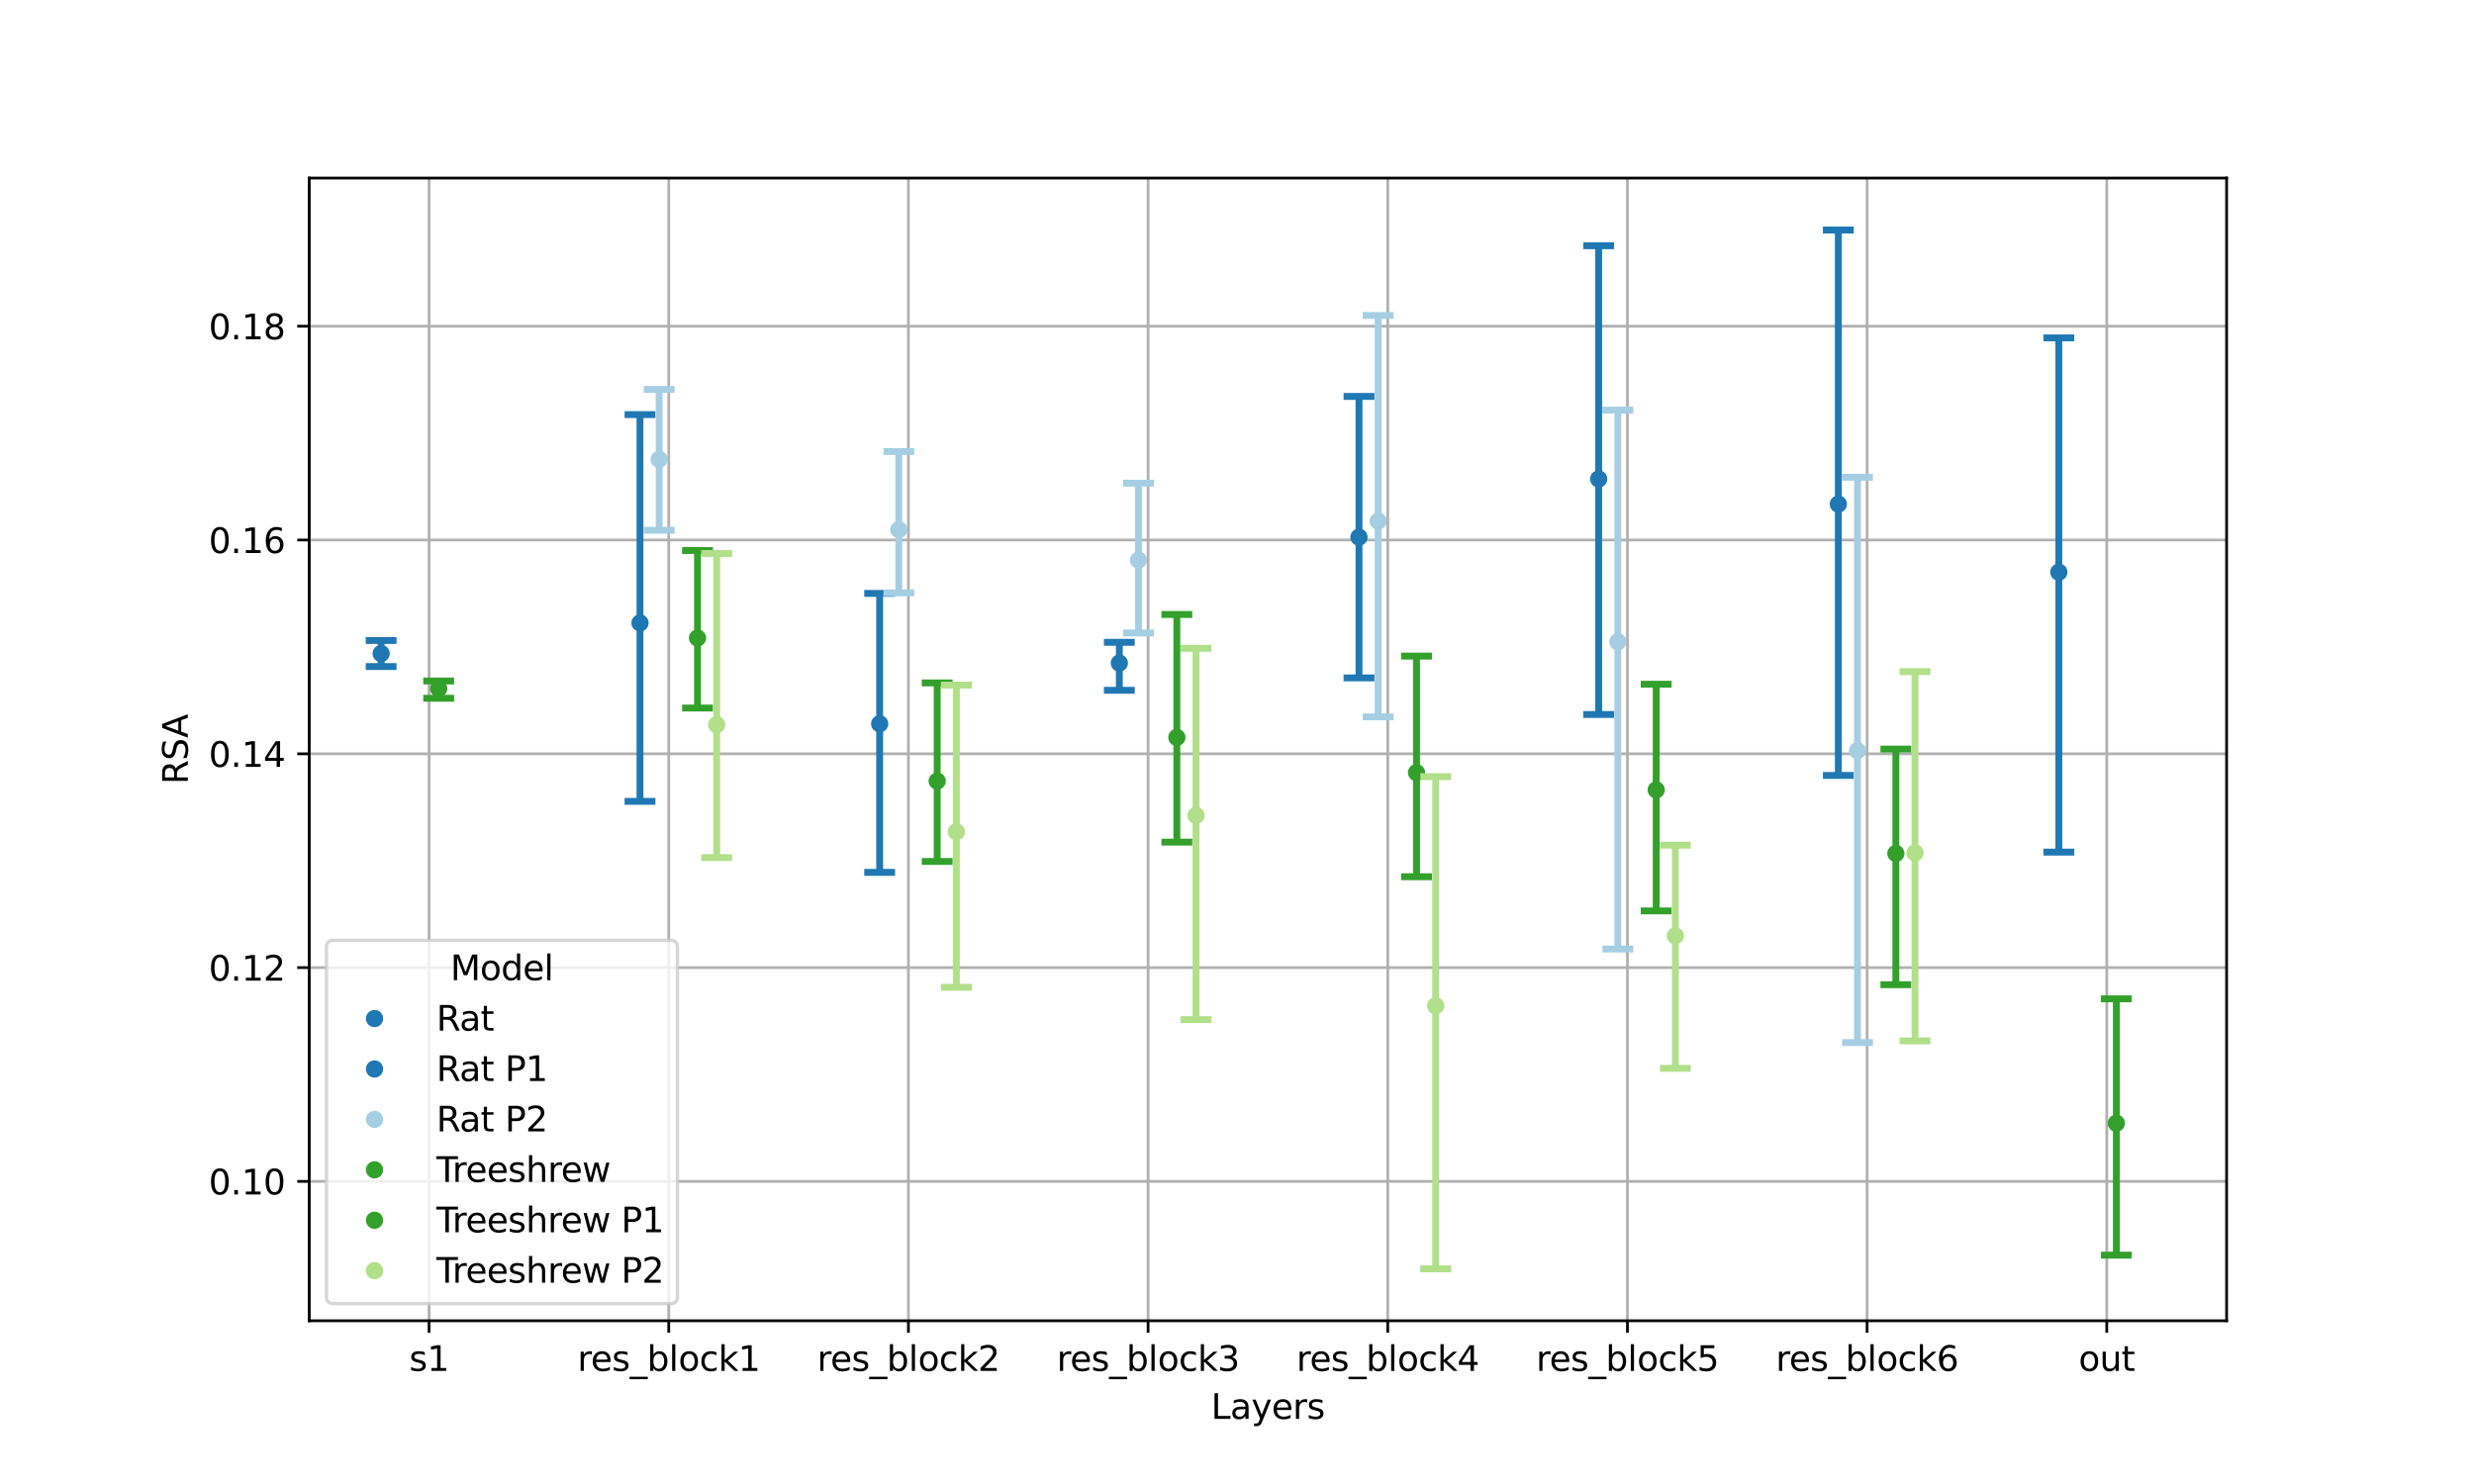 <?xml version="1.0" encoding="utf-8" standalone="no"?>
<!DOCTYPE svg PUBLIC "-//W3C//DTD SVG 1.1//EN"
  "http://www.w3.org/Graphics/SVG/1.1/DTD/svg11.dtd">
<svg xmlns:xlink="http://www.w3.org/1999/xlink" width="720pt" height="432pt" viewBox="0 0 720 432" xmlns="http://www.w3.org/2000/svg" version="1.1">
 <defs>
  <style type="text/css">*{stroke-linejoin: round; stroke-linecap: butt}</style>
 </defs>
 <g id="figure_1">
  <g id="patch_1">
   <path d="M 0 432 
L 720 432 
L 720 0 
L 0 0 
z
" style="fill: #ffffff"/>
  </g>
  <g id="axes_1">
   <g id="patch_2">
    <path d="M 90 384.48 
L 648 384.48 
L 648 51.84 
L 90 51.84 
z
" style="fill: #ffffff"/>
   </g>
   <g id="matplotlib.axis_1">
    <g id="xtick_1">
     <g id="line2d_1">
      <path d="M 124.875 384.48 
L 124.875 51.84 
" clip-path="url(#p831cd841c4)" style="fill: none; stroke: #b0b0b0; stroke-width: 0.8; stroke-linecap: square"/>
     </g>
     <g id="line2d_2">
      <defs>
       <path id="mf7afa02cc2" d="M 0 0 
L 0 3.5 
" style="stroke: #000000; stroke-width: 0.8"/>
      </defs>
      <g>
       <use xlink:href="#mf7afa02cc2" x="124.875" y="384.48" style="stroke: #000000; stroke-width: 0.8"/>
      </g>
     </g>
     <g id="text_1">
      <!-- s1 -->
      <g transform="translate(119.089 399.078) scale(0.1 -0.1)">
       <defs>
        <path id="DejaVuSans-73" d="M 2834 3397 
L 2834 2853 
Q 2591 2978 2328 3040 
Q 2066 3103 1784 3103 
Q 1356 3103 1142 2972 
Q 928 2841 928 2578 
Q 928 2378 1081 2264 
Q 1234 2150 1697 2047 
L 1894 2003 
Q 2506 1872 2764 1633 
Q 3022 1394 3022 966 
Q 3022 478 2636 193 
Q 2250 -91 1575 -91 
Q 1294 -91 989 -36 
Q 684 19 347 128 
L 347 722 
Q 666 556 975 473 
Q 1284 391 1588 391 
Q 1994 391 2212 530 
Q 2431 669 2431 922 
Q 2431 1156 2273 1281 
Q 2116 1406 1581 1522 
L 1381 1569 
Q 847 1681 609 1914 
Q 372 2147 372 2553 
Q 372 3047 722 3315 
Q 1072 3584 1716 3584 
Q 2034 3584 2315 3537 
Q 2597 3491 2834 3397 
z
" transform="scale(0.016)"/>
        <path id="DejaVuSans-31" d="M 794 531 
L 1825 531 
L 1825 4091 
L 703 3866 
L 703 4441 
L 1819 4666 
L 2450 4666 
L 2450 531 
L 3481 531 
L 3481 0 
L 794 0 
L 794 531 
z
" transform="scale(0.016)"/>
       </defs>
       <use xlink:href="#DejaVuSans-73"/>
       <use xlink:href="#DejaVuSans-31" x="52.1"/>
      </g>
     </g>
    </g>
    <g id="xtick_2">
     <g id="line2d_3">
      <path d="M 194.625 384.48 
L 194.625 51.84 
" clip-path="url(#p831cd841c4)" style="fill: none; stroke: #b0b0b0; stroke-width: 0.8; stroke-linecap: square"/>
     </g>
     <g id="line2d_4">
      <g>
       <use xlink:href="#mf7afa02cc2" x="194.625" y="384.48" style="stroke: #000000; stroke-width: 0.8"/>
      </g>
     </g>
     <g id="text_2">
      <!-- res_block1 -->
      <g transform="translate(168.052 399.078) scale(0.1 -0.1)">
       <defs>
        <path id="DejaVuSans-72" d="M 2631 2963 
Q 2534 3019 2420 3045 
Q 2306 3072 2169 3072 
Q 1681 3072 1420 2755 
Q 1159 2438 1159 1844 
L 1159 0 
L 581 0 
L 581 3500 
L 1159 3500 
L 1159 2956 
Q 1341 3275 1631 3429 
Q 1922 3584 2338 3584 
Q 2397 3584 2469 3576 
Q 2541 3569 2628 3553 
L 2631 2963 
z
" transform="scale(0.016)"/>
        <path id="DejaVuSans-65" d="M 3597 1894 
L 3597 1613 
L 953 1613 
Q 991 1019 1311 708 
Q 1631 397 2203 397 
Q 2534 397 2845 478 
Q 3156 559 3463 722 
L 3463 178 
Q 3153 47 2828 -22 
Q 2503 -91 2169 -91 
Q 1331 -91 842 396 
Q 353 884 353 1716 
Q 353 2575 817 3079 
Q 1281 3584 2069 3584 
Q 2775 3584 3186 3129 
Q 3597 2675 3597 1894 
z
M 3022 2063 
Q 3016 2534 2758 2815 
Q 2500 3097 2075 3097 
Q 1594 3097 1305 2825 
Q 1016 2553 972 2059 
L 3022 2063 
z
" transform="scale(0.016)"/>
        <path id="DejaVuSans-5f" d="M 3263 -1063 
L 3263 -1509 
L -63 -1509 
L -63 -1063 
L 3263 -1063 
z
" transform="scale(0.016)"/>
        <path id="DejaVuSans-62" d="M 3116 1747 
Q 3116 2381 2855 2742 
Q 2594 3103 2138 3103 
Q 1681 3103 1420 2742 
Q 1159 2381 1159 1747 
Q 1159 1113 1420 752 
Q 1681 391 2138 391 
Q 2594 391 2855 752 
Q 3116 1113 3116 1747 
z
M 1159 2969 
Q 1341 3281 1617 3432 
Q 1894 3584 2278 3584 
Q 2916 3584 3314 3078 
Q 3713 2572 3713 1747 
Q 3713 922 3314 415 
Q 2916 -91 2278 -91 
Q 1894 -91 1617 61 
Q 1341 213 1159 525 
L 1159 0 
L 581 0 
L 581 4863 
L 1159 4863 
L 1159 2969 
z
" transform="scale(0.016)"/>
        <path id="DejaVuSans-6c" d="M 603 4863 
L 1178 4863 
L 1178 0 
L 603 0 
L 603 4863 
z
" transform="scale(0.016)"/>
        <path id="DejaVuSans-6f" d="M 1959 3097 
Q 1497 3097 1228 2736 
Q 959 2375 959 1747 
Q 959 1119 1226 758 
Q 1494 397 1959 397 
Q 2419 397 2687 759 
Q 2956 1122 2956 1747 
Q 2956 2369 2687 2733 
Q 2419 3097 1959 3097 
z
M 1959 3584 
Q 2709 3584 3137 3096 
Q 3566 2609 3566 1747 
Q 3566 888 3137 398 
Q 2709 -91 1959 -91 
Q 1206 -91 779 398 
Q 353 888 353 1747 
Q 353 2609 779 3096 
Q 1206 3584 1959 3584 
z
" transform="scale(0.016)"/>
        <path id="DejaVuSans-63" d="M 3122 3366 
L 3122 2828 
Q 2878 2963 2633 3030 
Q 2388 3097 2138 3097 
Q 1578 3097 1268 2742 
Q 959 2388 959 1747 
Q 959 1106 1268 751 
Q 1578 397 2138 397 
Q 2388 397 2633 464 
Q 2878 531 3122 666 
L 3122 134 
Q 2881 22 2623 -34 
Q 2366 -91 2075 -91 
Q 1284 -91 818 406 
Q 353 903 353 1747 
Q 353 2603 823 3093 
Q 1294 3584 2113 3584 
Q 2378 3584 2631 3529 
Q 2884 3475 3122 3366 
z
" transform="scale(0.016)"/>
        <path id="DejaVuSans-6b" d="M 581 4863 
L 1159 4863 
L 1159 1991 
L 2875 3500 
L 3609 3500 
L 1753 1863 
L 3688 0 
L 2938 0 
L 1159 1709 
L 1159 0 
L 581 0 
L 581 4863 
z
" transform="scale(0.016)"/>
       </defs>
       <use xlink:href="#DejaVuSans-72"/>
       <use xlink:href="#DejaVuSans-65" x="38.863"/>
       <use xlink:href="#DejaVuSans-73" x="100.387"/>
       <use xlink:href="#DejaVuSans-5f" x="152.486"/>
       <use xlink:href="#DejaVuSans-62" x="202.486"/>
       <use xlink:href="#DejaVuSans-6c" x="265.963"/>
       <use xlink:href="#DejaVuSans-6f" x="293.746"/>
       <use xlink:href="#DejaVuSans-63" x="354.928"/>
       <use xlink:href="#DejaVuSans-6b" x="409.908"/>
       <use xlink:href="#DejaVuSans-31" x="467.818"/>
      </g>
     </g>
    </g>
    <g id="xtick_3">
     <g id="line2d_5">
      <path d="M 264.375 384.48 
L 264.375 51.84 
" clip-path="url(#p831cd841c4)" style="fill: none; stroke: #b0b0b0; stroke-width: 0.8; stroke-linecap: square"/>
     </g>
     <g id="line2d_6">
      <g>
       <use xlink:href="#mf7afa02cc2" x="264.375" y="384.48" style="stroke: #000000; stroke-width: 0.8"/>
      </g>
     </g>
     <g id="text_3">
      <!-- res_block2 -->
      <g transform="translate(237.802 399.078) scale(0.1 -0.1)">
       <defs>
        <path id="DejaVuSans-32" d="M 1228 531 
L 3431 531 
L 3431 0 
L 469 0 
L 469 531 
Q 828 903 1448 1529 
Q 2069 2156 2228 2338 
Q 2531 2678 2651 2914 
Q 2772 3150 2772 3378 
Q 2772 3750 2511 3984 
Q 2250 4219 1831 4219 
Q 1534 4219 1204 4116 
Q 875 4013 500 3803 
L 500 4441 
Q 881 4594 1212 4672 
Q 1544 4750 1819 4750 
Q 2544 4750 2975 4387 
Q 3406 4025 3406 3419 
Q 3406 3131 3298 2873 
Q 3191 2616 2906 2266 
Q 2828 2175 2409 1742 
Q 1991 1309 1228 531 
z
" transform="scale(0.016)"/>
       </defs>
       <use xlink:href="#DejaVuSans-72"/>
       <use xlink:href="#DejaVuSans-65" x="38.863"/>
       <use xlink:href="#DejaVuSans-73" x="100.387"/>
       <use xlink:href="#DejaVuSans-5f" x="152.486"/>
       <use xlink:href="#DejaVuSans-62" x="202.486"/>
       <use xlink:href="#DejaVuSans-6c" x="265.963"/>
       <use xlink:href="#DejaVuSans-6f" x="293.746"/>
       <use xlink:href="#DejaVuSans-63" x="354.928"/>
       <use xlink:href="#DejaVuSans-6b" x="409.908"/>
       <use xlink:href="#DejaVuSans-32" x="467.818"/>
      </g>
     </g>
    </g>
    <g id="xtick_4">
     <g id="line2d_7">
      <path d="M 334.125 384.48 
L 334.125 51.84 
" clip-path="url(#p831cd841c4)" style="fill: none; stroke: #b0b0b0; stroke-width: 0.8; stroke-linecap: square"/>
     </g>
     <g id="line2d_8">
      <g>
       <use xlink:href="#mf7afa02cc2" x="334.125" y="384.48" style="stroke: #000000; stroke-width: 0.8"/>
      </g>
     </g>
     <g id="text_4">
      <!-- res_block3 -->
      <g transform="translate(307.552 399.078) scale(0.1 -0.1)">
       <defs>
        <path id="DejaVuSans-33" d="M 2597 2516 
Q 3050 2419 3304 2112 
Q 3559 1806 3559 1356 
Q 3559 666 3084 287 
Q 2609 -91 1734 -91 
Q 1441 -91 1130 -33 
Q 819 25 488 141 
L 488 750 
Q 750 597 1062 519 
Q 1375 441 1716 441 
Q 2309 441 2620 675 
Q 2931 909 2931 1356 
Q 2931 1769 2642 2001 
Q 2353 2234 1838 2234 
L 1294 2234 
L 1294 2753 
L 1863 2753 
Q 2328 2753 2575 2939 
Q 2822 3125 2822 3475 
Q 2822 3834 2567 4026 
Q 2313 4219 1838 4219 
Q 1578 4219 1281 4162 
Q 984 4106 628 3988 
L 628 4550 
Q 988 4650 1302 4700 
Q 1616 4750 1894 4750 
Q 2613 4750 3031 4423 
Q 3450 4097 3450 3541 
Q 3450 3153 3228 2886 
Q 3006 2619 2597 2516 
z
" transform="scale(0.016)"/>
       </defs>
       <use xlink:href="#DejaVuSans-72"/>
       <use xlink:href="#DejaVuSans-65" x="38.863"/>
       <use xlink:href="#DejaVuSans-73" x="100.387"/>
       <use xlink:href="#DejaVuSans-5f" x="152.486"/>
       <use xlink:href="#DejaVuSans-62" x="202.486"/>
       <use xlink:href="#DejaVuSans-6c" x="265.963"/>
       <use xlink:href="#DejaVuSans-6f" x="293.746"/>
       <use xlink:href="#DejaVuSans-63" x="354.928"/>
       <use xlink:href="#DejaVuSans-6b" x="409.908"/>
       <use xlink:href="#DejaVuSans-33" x="467.818"/>
      </g>
     </g>
    </g>
    <g id="xtick_5">
     <g id="line2d_9">
      <path d="M 403.875 384.48 
L 403.875 51.84 
" clip-path="url(#p831cd841c4)" style="fill: none; stroke: #b0b0b0; stroke-width: 0.8; stroke-linecap: square"/>
     </g>
     <g id="line2d_10">
      <g>
       <use xlink:href="#mf7afa02cc2" x="403.875" y="384.48" style="stroke: #000000; stroke-width: 0.8"/>
      </g>
     </g>
     <g id="text_5">
      <!-- res_block4 -->
      <g transform="translate(377.302 399.078) scale(0.1 -0.1)">
       <defs>
        <path id="DejaVuSans-34" d="M 2419 4116 
L 825 1625 
L 2419 1625 
L 2419 4116 
z
M 2253 4666 
L 3047 4666 
L 3047 1625 
L 3713 1625 
L 3713 1100 
L 3047 1100 
L 3047 0 
L 2419 0 
L 2419 1100 
L 313 1100 
L 313 1709 
L 2253 4666 
z
" transform="scale(0.016)"/>
       </defs>
       <use xlink:href="#DejaVuSans-72"/>
       <use xlink:href="#DejaVuSans-65" x="38.863"/>
       <use xlink:href="#DejaVuSans-73" x="100.387"/>
       <use xlink:href="#DejaVuSans-5f" x="152.486"/>
       <use xlink:href="#DejaVuSans-62" x="202.486"/>
       <use xlink:href="#DejaVuSans-6c" x="265.963"/>
       <use xlink:href="#DejaVuSans-6f" x="293.746"/>
       <use xlink:href="#DejaVuSans-63" x="354.928"/>
       <use xlink:href="#DejaVuSans-6b" x="409.908"/>
       <use xlink:href="#DejaVuSans-34" x="467.818"/>
      </g>
     </g>
    </g>
    <g id="xtick_6">
     <g id="line2d_11">
      <path d="M 473.625 384.48 
L 473.625 51.84 
" clip-path="url(#p831cd841c4)" style="fill: none; stroke: #b0b0b0; stroke-width: 0.8; stroke-linecap: square"/>
     </g>
     <g id="line2d_12">
      <g>
       <use xlink:href="#mf7afa02cc2" x="473.625" y="384.48" style="stroke: #000000; stroke-width: 0.8"/>
      </g>
     </g>
     <g id="text_6">
      <!-- res_block5 -->
      <g transform="translate(447.052 399.078) scale(0.1 -0.1)">
       <defs>
        <path id="DejaVuSans-35" d="M 691 4666 
L 3169 4666 
L 3169 4134 
L 1269 4134 
L 1269 2991 
Q 1406 3038 1543 3061 
Q 1681 3084 1819 3084 
Q 2600 3084 3056 2656 
Q 3513 2228 3513 1497 
Q 3513 744 3044 326 
Q 2575 -91 1722 -91 
Q 1428 -91 1123 -41 
Q 819 9 494 109 
L 494 744 
Q 775 591 1075 516 
Q 1375 441 1709 441 
Q 2250 441 2565 725 
Q 2881 1009 2881 1497 
Q 2881 1984 2565 2268 
Q 2250 2553 1709 2553 
Q 1456 2553 1204 2497 
Q 953 2441 691 2322 
L 691 4666 
z
" transform="scale(0.016)"/>
       </defs>
       <use xlink:href="#DejaVuSans-72"/>
       <use xlink:href="#DejaVuSans-65" x="38.863"/>
       <use xlink:href="#DejaVuSans-73" x="100.387"/>
       <use xlink:href="#DejaVuSans-5f" x="152.486"/>
       <use xlink:href="#DejaVuSans-62" x="202.486"/>
       <use xlink:href="#DejaVuSans-6c" x="265.963"/>
       <use xlink:href="#DejaVuSans-6f" x="293.746"/>
       <use xlink:href="#DejaVuSans-63" x="354.928"/>
       <use xlink:href="#DejaVuSans-6b" x="409.908"/>
       <use xlink:href="#DejaVuSans-35" x="467.818"/>
      </g>
     </g>
    </g>
    <g id="xtick_7">
     <g id="line2d_13">
      <path d="M 543.375 384.48 
L 543.375 51.84 
" clip-path="url(#p831cd841c4)" style="fill: none; stroke: #b0b0b0; stroke-width: 0.8; stroke-linecap: square"/>
     </g>
     <g id="line2d_14">
      <g>
       <use xlink:href="#mf7afa02cc2" x="543.375" y="384.48" style="stroke: #000000; stroke-width: 0.8"/>
      </g>
     </g>
     <g id="text_7">
      <!-- res_block6 -->
      <g transform="translate(516.802 399.078) scale(0.1 -0.1)">
       <defs>
        <path id="DejaVuSans-36" d="M 2113 2584 
Q 1688 2584 1439 2293 
Q 1191 2003 1191 1497 
Q 1191 994 1439 701 
Q 1688 409 2113 409 
Q 2538 409 2786 701 
Q 3034 994 3034 1497 
Q 3034 2003 2786 2293 
Q 2538 2584 2113 2584 
z
M 3366 4563 
L 3366 3988 
Q 3128 4100 2886 4159 
Q 2644 4219 2406 4219 
Q 1781 4219 1451 3797 
Q 1122 3375 1075 2522 
Q 1259 2794 1537 2939 
Q 1816 3084 2150 3084 
Q 2853 3084 3261 2657 
Q 3669 2231 3669 1497 
Q 3669 778 3244 343 
Q 2819 -91 2113 -91 
Q 1303 -91 875 529 
Q 447 1150 447 2328 
Q 447 3434 972 4092 
Q 1497 4750 2381 4750 
Q 2619 4750 2861 4703 
Q 3103 4656 3366 4563 
z
" transform="scale(0.016)"/>
       </defs>
       <use xlink:href="#DejaVuSans-72"/>
       <use xlink:href="#DejaVuSans-65" x="38.863"/>
       <use xlink:href="#DejaVuSans-73" x="100.387"/>
       <use xlink:href="#DejaVuSans-5f" x="152.486"/>
       <use xlink:href="#DejaVuSans-62" x="202.486"/>
       <use xlink:href="#DejaVuSans-6c" x="265.963"/>
       <use xlink:href="#DejaVuSans-6f" x="293.746"/>
       <use xlink:href="#DejaVuSans-63" x="354.928"/>
       <use xlink:href="#DejaVuSans-6b" x="409.908"/>
       <use xlink:href="#DejaVuSans-36" x="467.818"/>
      </g>
     </g>
    </g>
    <g id="xtick_8">
     <g id="line2d_15">
      <path d="M 613.125 384.48 
L 613.125 51.84 
" clip-path="url(#p831cd841c4)" style="fill: none; stroke: #b0b0b0; stroke-width: 0.8; stroke-linecap: square"/>
     </g>
     <g id="line2d_16">
      <g>
       <use xlink:href="#mf7afa02cc2" x="613.125" y="384.48" style="stroke: #000000; stroke-width: 0.8"/>
      </g>
     </g>
     <g id="text_8">
      <!-- out -->
      <g transform="translate(604.937 399.078) scale(0.1 -0.1)">
       <defs>
        <path id="DejaVuSans-75" d="M 544 1381 
L 544 3500 
L 1119 3500 
L 1119 1403 
Q 1119 906 1312 657 
Q 1506 409 1894 409 
Q 2359 409 2629 706 
Q 2900 1003 2900 1516 
L 2900 3500 
L 3475 3500 
L 3475 0 
L 2900 0 
L 2900 538 
Q 2691 219 2414 64 
Q 2138 -91 1772 -91 
Q 1169 -91 856 284 
Q 544 659 544 1381 
z
M 1991 3584 
L 1991 3584 
z
" transform="scale(0.016)"/>
        <path id="DejaVuSans-74" d="M 1172 4494 
L 1172 3500 
L 2356 3500 
L 2356 3053 
L 1172 3053 
L 1172 1153 
Q 1172 725 1289 603 
Q 1406 481 1766 481 
L 2356 481 
L 2356 0 
L 1766 0 
Q 1100 0 847 248 
Q 594 497 594 1153 
L 594 3053 
L 172 3053 
L 172 3500 
L 594 3500 
L 594 4494 
L 1172 4494 
z
" transform="scale(0.016)"/>
       </defs>
       <use xlink:href="#DejaVuSans-6f"/>
       <use xlink:href="#DejaVuSans-75" x="61.182"/>
       <use xlink:href="#DejaVuSans-74" x="124.561"/>
      </g>
     </g>
    </g>
    <g id="text_9">
     <!-- Layers -->
     <g transform="translate(352.454 413.035) scale(0.1 -0.1)">
      <defs>
       <path id="DejaVuSans-4c" d="M 628 4666 
L 1259 4666 
L 1259 531 
L 3531 531 
L 3531 0 
L 628 0 
L 628 4666 
z
" transform="scale(0.016)"/>
       <path id="DejaVuSans-61" d="M 2194 1759 
Q 1497 1759 1228 1600 
Q 959 1441 959 1056 
Q 959 750 1161 570 
Q 1363 391 1709 391 
Q 2188 391 2477 730 
Q 2766 1069 2766 1631 
L 2766 1759 
L 2194 1759 
z
M 3341 1997 
L 3341 0 
L 2766 0 
L 2766 531 
Q 2569 213 2275 61 
Q 1981 -91 1556 -91 
Q 1019 -91 701 211 
Q 384 513 384 1019 
Q 384 1609 779 1909 
Q 1175 2209 1959 2209 
L 2766 2209 
L 2766 2266 
Q 2766 2663 2505 2880 
Q 2244 3097 1772 3097 
Q 1472 3097 1187 3025 
Q 903 2953 641 2809 
L 641 3341 
Q 956 3463 1253 3523 
Q 1550 3584 1831 3584 
Q 2591 3584 2966 3190 
Q 3341 2797 3341 1997 
z
" transform="scale(0.016)"/>
       <path id="DejaVuSans-79" d="M 2059 -325 
Q 1816 -950 1584 -1140 
Q 1353 -1331 966 -1331 
L 506 -1331 
L 506 -850 
L 844 -850 
Q 1081 -850 1212 -737 
Q 1344 -625 1503 -206 
L 1606 56 
L 191 3500 
L 800 3500 
L 1894 763 
L 2988 3500 
L 3597 3500 
L 2059 -325 
z
" transform="scale(0.016)"/>
      </defs>
      <use xlink:href="#DejaVuSans-4c"/>
      <use xlink:href="#DejaVuSans-61" x="55.713"/>
      <use xlink:href="#DejaVuSans-79" x="116.992"/>
      <use xlink:href="#DejaVuSans-65" x="176.172"/>
      <use xlink:href="#DejaVuSans-72" x="237.695"/>
      <use xlink:href="#DejaVuSans-73" x="278.809"/>
     </g>
    </g>
   </g>
   <g id="matplotlib.axis_2">
    <g id="ytick_1">
     <g id="line2d_17">
      <path d="M 90 343.909 
L 648 343.909 
" clip-path="url(#p831cd841c4)" style="fill: none; stroke: #b0b0b0; stroke-width: 0.8; stroke-linecap: square"/>
     </g>
     <g id="line2d_18">
      <defs>
       <path id="m403cfdb4f6" d="M 0 0 
L -3.5 0 
" style="stroke: #000000; stroke-width: 0.8"/>
      </defs>
      <g>
       <use xlink:href="#m403cfdb4f6" x="90" y="343.909" style="stroke: #000000; stroke-width: 0.8"/>
      </g>
     </g>
     <g id="text_10">
      <!-- 0.10 -->
      <g transform="translate(60.734 347.708) scale(0.1 -0.1)">
       <defs>
        <path id="DejaVuSans-30" d="M 2034 4250 
Q 1547 4250 1301 3770 
Q 1056 3291 1056 2328 
Q 1056 1369 1301 889 
Q 1547 409 2034 409 
Q 2525 409 2770 889 
Q 3016 1369 3016 2328 
Q 3016 3291 2770 3770 
Q 2525 4250 2034 4250 
z
M 2034 4750 
Q 2819 4750 3233 4129 
Q 3647 3509 3647 2328 
Q 3647 1150 3233 529 
Q 2819 -91 2034 -91 
Q 1250 -91 836 529 
Q 422 1150 422 2328 
Q 422 3509 836 4129 
Q 1250 4750 2034 4750 
z
" transform="scale(0.016)"/>
        <path id="DejaVuSans-2e" d="M 684 794 
L 1344 794 
L 1344 0 
L 684 0 
L 684 794 
z
" transform="scale(0.016)"/>
       </defs>
       <use xlink:href="#DejaVuSans-30"/>
       <use xlink:href="#DejaVuSans-2e" x="63.623"/>
       <use xlink:href="#DejaVuSans-31" x="95.41"/>
       <use xlink:href="#DejaVuSans-30" x="159.033"/>
      </g>
     </g>
    </g>
    <g id="ytick_2">
     <g id="line2d_19">
      <path d="M 90 281.672 
L 648 281.672 
" clip-path="url(#p831cd841c4)" style="fill: none; stroke: #b0b0b0; stroke-width: 0.8; stroke-linecap: square"/>
     </g>
     <g id="line2d_20">
      <g>
       <use xlink:href="#m403cfdb4f6" x="90" y="281.672" style="stroke: #000000; stroke-width: 0.8"/>
      </g>
     </g>
     <g id="text_11">
      <!-- 0.12 -->
      <g transform="translate(60.734 285.472) scale(0.1 -0.1)">
       <use xlink:href="#DejaVuSans-30"/>
       <use xlink:href="#DejaVuSans-2e" x="63.623"/>
       <use xlink:href="#DejaVuSans-31" x="95.41"/>
       <use xlink:href="#DejaVuSans-32" x="159.033"/>
      </g>
     </g>
    </g>
    <g id="ytick_3">
     <g id="line2d_21">
      <path d="M 90 219.436 
L 648 219.436 
" clip-path="url(#p831cd841c4)" style="fill: none; stroke: #b0b0b0; stroke-width: 0.8; stroke-linecap: square"/>
     </g>
     <g id="line2d_22">
      <g>
       <use xlink:href="#m403cfdb4f6" x="90" y="219.436" style="stroke: #000000; stroke-width: 0.8"/>
      </g>
     </g>
     <g id="text_12">
      <!-- 0.14 -->
      <g transform="translate(60.734 223.235) scale(0.1 -0.1)">
       <use xlink:href="#DejaVuSans-30"/>
       <use xlink:href="#DejaVuSans-2e" x="63.623"/>
       <use xlink:href="#DejaVuSans-31" x="95.41"/>
       <use xlink:href="#DejaVuSans-34" x="159.033"/>
      </g>
     </g>
    </g>
    <g id="ytick_4">
     <g id="line2d_23">
      <path d="M 90 157.2 
L 648 157.2 
" clip-path="url(#p831cd841c4)" style="fill: none; stroke: #b0b0b0; stroke-width: 0.8; stroke-linecap: square"/>
     </g>
     <g id="line2d_24">
      <g>
       <use xlink:href="#m403cfdb4f6" x="90" y="157.2" style="stroke: #000000; stroke-width: 0.8"/>
      </g>
     </g>
     <g id="text_13">
      <!-- 0.16 -->
      <g transform="translate(60.734 160.999) scale(0.1 -0.1)">
       <use xlink:href="#DejaVuSans-30"/>
       <use xlink:href="#DejaVuSans-2e" x="63.623"/>
       <use xlink:href="#DejaVuSans-31" x="95.41"/>
       <use xlink:href="#DejaVuSans-36" x="159.033"/>
      </g>
     </g>
    </g>
    <g id="ytick_5">
     <g id="line2d_25">
      <path d="M 90 94.964 
L 648 94.964 
" clip-path="url(#p831cd841c4)" style="fill: none; stroke: #b0b0b0; stroke-width: 0.8; stroke-linecap: square"/>
     </g>
     <g id="line2d_26">
      <g>
       <use xlink:href="#m403cfdb4f6" x="90" y="94.964" style="stroke: #000000; stroke-width: 0.8"/>
      </g>
     </g>
     <g id="text_14">
      <!-- 0.18 -->
      <g transform="translate(60.734 98.763) scale(0.1 -0.1)">
       <defs>
        <path id="DejaVuSans-38" d="M 2034 2216 
Q 1584 2216 1326 1975 
Q 1069 1734 1069 1313 
Q 1069 891 1326 650 
Q 1584 409 2034 409 
Q 2484 409 2743 651 
Q 3003 894 3003 1313 
Q 3003 1734 2745 1975 
Q 2488 2216 2034 2216 
z
M 1403 2484 
Q 997 2584 770 2862 
Q 544 3141 544 3541 
Q 544 4100 942 4425 
Q 1341 4750 2034 4750 
Q 2731 4750 3128 4425 
Q 3525 4100 3525 3541 
Q 3525 3141 3298 2862 
Q 3072 2584 2669 2484 
Q 3125 2378 3379 2068 
Q 3634 1759 3634 1313 
Q 3634 634 3220 271 
Q 2806 -91 2034 -91 
Q 1263 -91 848 271 
Q 434 634 434 1313 
Q 434 1759 690 2068 
Q 947 2378 1403 2484 
z
M 1172 3481 
Q 1172 3119 1398 2916 
Q 1625 2713 2034 2713 
Q 2441 2713 2670 2916 
Q 2900 3119 2900 3481 
Q 2900 3844 2670 4047 
Q 2441 4250 2034 4250 
Q 1625 4250 1398 4047 
Q 1172 3844 1172 3481 
z
" transform="scale(0.016)"/>
       </defs>
       <use xlink:href="#DejaVuSans-30"/>
       <use xlink:href="#DejaVuSans-2e" x="63.623"/>
       <use xlink:href="#DejaVuSans-31" x="95.41"/>
       <use xlink:href="#DejaVuSans-38" x="159.033"/>
      </g>
     </g>
    </g>
    <g id="text_15">
     <!-- RSA -->
     <g transform="translate(54.655 228.322) rotate(-90) scale(0.1 -0.1)">
      <defs>
       <path id="DejaVuSans-52" d="M 2841 2188 
Q 3044 2119 3236 1894 
Q 3428 1669 3622 1275 
L 4263 0 
L 3584 0 
L 2988 1197 
Q 2756 1666 2539 1819 
Q 2322 1972 1947 1972 
L 1259 1972 
L 1259 0 
L 628 0 
L 628 4666 
L 2053 4666 
Q 2853 4666 3247 4331 
Q 3641 3997 3641 3322 
Q 3641 2881 3436 2590 
Q 3231 2300 2841 2188 
z
M 1259 4147 
L 1259 2491 
L 2053 2491 
Q 2509 2491 2742 2702 
Q 2975 2913 2975 3322 
Q 2975 3731 2742 3939 
Q 2509 4147 2053 4147 
L 1259 4147 
z
" transform="scale(0.016)"/>
       <path id="DejaVuSans-53" d="M 3425 4513 
L 3425 3897 
Q 3066 4069 2747 4153 
Q 2428 4238 2131 4238 
Q 1616 4238 1336 4038 
Q 1056 3838 1056 3469 
Q 1056 3159 1242 3001 
Q 1428 2844 1947 2747 
L 2328 2669 
Q 3034 2534 3370 2195 
Q 3706 1856 3706 1288 
Q 3706 609 3251 259 
Q 2797 -91 1919 -91 
Q 1588 -91 1214 -16 
Q 841 59 441 206 
L 441 856 
Q 825 641 1194 531 
Q 1563 422 1919 422 
Q 2459 422 2753 634 
Q 3047 847 3047 1241 
Q 3047 1584 2836 1778 
Q 2625 1972 2144 2069 
L 1759 2144 
Q 1053 2284 737 2584 
Q 422 2884 422 3419 
Q 422 4038 858 4394 
Q 1294 4750 2059 4750 
Q 2388 4750 2728 4690 
Q 3069 4631 3425 4513 
z
" transform="scale(0.016)"/>
       <path id="DejaVuSans-41" d="M 2188 4044 
L 1331 1722 
L 3047 1722 
L 2188 4044 
z
M 1831 4666 
L 2547 4666 
L 4325 0 
L 3669 0 
L 3244 1197 
L 1141 1197 
L 716 0 
L 50 0 
L 1831 4666 
z
" transform="scale(0.016)"/>
      </defs>
      <use xlink:href="#DejaVuSans-52"/>
      <use xlink:href="#DejaVuSans-53" x="69.482"/>
      <use xlink:href="#DejaVuSans-41" x="134.834"/>
     </g>
    </g>
   </g>
   <g id="line2d_27">
    <defs>
     <path id="m5317843a6f" d="M 0 1.5 
C 0.398 1.5 0.779 1.342 1.061 1.061 
C 1.342 0.779 1.5 0.398 1.5 0 
C 1.5 -0.398 1.342 -0.779 1.061 -1.061 
C 0.779 -1.342 0.398 -1.5 0 -1.5 
C -0.398 -1.5 -0.779 -1.342 -1.061 -1.061 
C -1.342 -0.779 -1.5 -0.398 -1.5 0 
C -1.5 0.398 -1.342 0.779 -1.061 1.061 
C -0.779 1.342 -0.398 1.5 0 1.5 
z
" style="stroke: #1f78b4; stroke-width: 2.025"/>
    </defs>
    <g clip-path="url(#p831cd841c4)">
     <use xlink:href="#m5317843a6f" x="110.925" y="190.247" style="fill: #1f78b4; stroke: #1f78b4; stroke-width: 2.025"/>
     <use xlink:href="#m5317843a6f" x="599.175" y="166.558" style="fill: #1f78b4; stroke: #1f78b4; stroke-width: 2.025"/>
    </g>
   </g>
   <g id="line2d_28">
    <path d="M 107.438 194.04 
L 114.412 194.04 
M 110.925 194.04 
L 110.925 186.454 
M 107.438 186.454 
L 114.412 186.454 
" clip-path="url(#p831cd841c4)" style="fill: none; stroke: #1f78b4; stroke-width: 2; stroke-linecap: square"/>
   </g>
   <g id="line2d_29">
    <path clip-path="url(#p831cd841c4)" style="fill: none; stroke: #1f78b4; stroke-width: 2; stroke-linecap: square"/>
   </g>
   <g id="line2d_30">
    <path clip-path="url(#p831cd841c4)" style="fill: none; stroke: #1f78b4; stroke-width: 2; stroke-linecap: square"/>
   </g>
   <g id="line2d_31">
    <path clip-path="url(#p831cd841c4)" style="fill: none; stroke: #1f78b4; stroke-width: 2; stroke-linecap: square"/>
   </g>
   <g id="line2d_32">
    <path clip-path="url(#p831cd841c4)" style="fill: none; stroke: #1f78b4; stroke-width: 2; stroke-linecap: square"/>
   </g>
   <g id="line2d_33">
    <path clip-path="url(#p831cd841c4)" style="fill: none; stroke: #1f78b4; stroke-width: 2; stroke-linecap: square"/>
   </g>
   <g id="line2d_34">
    <path clip-path="url(#p831cd841c4)" style="fill: none; stroke: #1f78b4; stroke-width: 2; stroke-linecap: square"/>
   </g>
   <g id="line2d_35">
    <path d="M 595.688 248.054 
L 602.663 248.054 
M 599.175 248.054 
L 599.175 98.359 
M 595.688 98.359 
L 602.663 98.359 
" clip-path="url(#p831cd841c4)" style="fill: none; stroke: #1f78b4; stroke-width: 2; stroke-linecap: square"/>
   </g>
   <g id="line2d_36">
    <g clip-path="url(#p831cd841c4)">
     <use xlink:href="#m5317843a6f" x="186.255" y="181.343" style="fill: #1f78b4; stroke: #1f78b4; stroke-width: 2.025"/>
     <use xlink:href="#m5317843a6f" x="256.005" y="210.703" style="fill: #1f78b4; stroke: #1f78b4; stroke-width: 2.025"/>
     <use xlink:href="#m5317843a6f" x="325.755" y="193.024" style="fill: #1f78b4; stroke: #1f78b4; stroke-width: 2.025"/>
     <use xlink:href="#m5317843a6f" x="395.505" y="156.37" style="fill: #1f78b4; stroke: #1f78b4; stroke-width: 2.025"/>
     <use xlink:href="#m5317843a6f" x="465.255" y="139.418" style="fill: #1f78b4; stroke: #1f78b4; stroke-width: 2.025"/>
     <use xlink:href="#m5317843a6f" x="535.005" y="146.747" style="fill: #1f78b4; stroke: #1f78b4; stroke-width: 2.025"/>
    </g>
   </g>
   <g id="line2d_37">
    <path clip-path="url(#p831cd841c4)" style="fill: none; stroke: #1f78b4; stroke-width: 2; stroke-linecap: square"/>
   </g>
   <g id="line2d_38">
    <path d="M 182.768 233.287 
L 189.743 233.287 
M 186.255 233.287 
L 186.255 120.693 
M 182.768 120.693 
L 189.743 120.693 
" clip-path="url(#p831cd841c4)" style="fill: none; stroke: #1f78b4; stroke-width: 2; stroke-linecap: square"/>
   </g>
   <g id="line2d_39">
    <path d="M 252.518 253.948 
L 259.493 253.948 
M 256.005 253.948 
L 256.005 172.74 
M 252.518 172.74 
L 259.493 172.74 
" clip-path="url(#p831cd841c4)" style="fill: none; stroke: #1f78b4; stroke-width: 2; stroke-linecap: square"/>
   </g>
   <g id="line2d_40">
    <path d="M 322.267 200.951 
L 329.243 200.951 
M 325.755 200.951 
L 325.755 186.978 
M 322.267 186.978 
L 329.243 186.978 
" clip-path="url(#p831cd841c4)" style="fill: none; stroke: #1f78b4; stroke-width: 2; stroke-linecap: square"/>
   </g>
   <g id="line2d_41">
    <path d="M 392.017 197.338 
L 398.993 197.338 
M 395.505 197.338 
L 395.505 115.402 
M 392.017 115.402 
L 398.993 115.402 
" clip-path="url(#p831cd841c4)" style="fill: none; stroke: #1f78b4; stroke-width: 2; stroke-linecap: square"/>
   </g>
   <g id="line2d_42">
    <path d="M 461.767 207.989 
L 468.743 207.989 
M 465.255 207.989 
L 465.255 71.529 
M 461.767 71.529 
L 468.743 71.529 
" clip-path="url(#p831cd841c4)" style="fill: none; stroke: #1f78b4; stroke-width: 2; stroke-linecap: square"/>
   </g>
   <g id="line2d_43">
    <path d="M 531.518 225.738 
L 538.492 225.738 
M 535.005 225.738 
L 535.005 66.96 
M 531.518 66.96 
L 538.492 66.96 
" clip-path="url(#p831cd841c4)" style="fill: none; stroke: #1f78b4; stroke-width: 2; stroke-linecap: square"/>
   </g>
   <g id="line2d_44">
    <path clip-path="url(#p831cd841c4)" style="fill: none; stroke: #1f78b4; stroke-width: 2; stroke-linecap: square"/>
   </g>
   <g id="line2d_45">
    <defs>
     <path id="m5238b55cba" d="M 0 1.5 
C 0.398 1.5 0.779 1.342 1.061 1.061 
C 1.342 0.779 1.5 0.398 1.5 0 
C 1.5 -0.398 1.342 -0.779 1.061 -1.061 
C 0.779 -1.342 0.398 -1.5 0 -1.5 
C -0.398 -1.5 -0.779 -1.342 -1.061 -1.061 
C -1.342 -0.779 -1.5 -0.398 -1.5 0 
C -1.5 0.398 -1.342 0.779 -1.061 1.061 
C -0.779 1.342 -0.398 1.5 0 1.5 
z
" style="stroke: #a6cee3; stroke-width: 2.025"/>
    </defs>
    <g clip-path="url(#p831cd841c4)">
     <use xlink:href="#m5238b55cba" x="191.835" y="133.713" style="fill: #a6cee3; stroke: #a6cee3; stroke-width: 2.025"/>
     <use xlink:href="#m5238b55cba" x="261.585" y="154.173" style="fill: #a6cee3; stroke: #a6cee3; stroke-width: 2.025"/>
     <use xlink:href="#m5238b55cba" x="331.335" y="163.043" style="fill: #a6cee3; stroke: #a6cee3; stroke-width: 2.025"/>
     <use xlink:href="#m5238b55cba" x="401.085" y="151.694" style="fill: #a6cee3; stroke: #a6cee3; stroke-width: 2.025"/>
     <use xlink:href="#m5238b55cba" x="470.835" y="186.826" style="fill: #a6cee3; stroke: #a6cee3; stroke-width: 2.025"/>
     <use xlink:href="#m5238b55cba" x="540.585" y="218.501" style="fill: #a6cee3; stroke: #a6cee3; stroke-width: 2.025"/>
    </g>
   </g>
   <g id="line2d_46">
    <path clip-path="url(#p831cd841c4)" style="fill: none; stroke: #a6cee3; stroke-width: 2; stroke-linecap: square"/>
   </g>
   <g id="line2d_47">
    <path d="M 188.347 154.362 
L 195.322 154.362 
M 191.835 154.362 
L 191.835 113.356 
M 188.347 113.356 
L 195.322 113.356 
" clip-path="url(#p831cd841c4)" style="fill: none; stroke: #a6cee3; stroke-width: 2; stroke-linecap: square"/>
   </g>
   <g id="line2d_48">
    <path d="M 258.098 172.585 
L 265.072 172.585 
M 261.585 172.585 
L 261.585 131.443 
M 258.098 131.443 
L 265.072 131.443 
" clip-path="url(#p831cd841c4)" style="fill: none; stroke: #a6cee3; stroke-width: 2; stroke-linecap: square"/>
   </g>
   <g id="line2d_49">
    <path d="M 327.848 184.273 
L 334.822 184.273 
M 331.335 184.273 
L 331.335 140.658 
M 327.848 140.658 
L 334.822 140.658 
" clip-path="url(#p831cd841c4)" style="fill: none; stroke: #a6cee3; stroke-width: 2; stroke-linecap: square"/>
   </g>
   <g id="line2d_50">
    <path d="M 397.598 208.691 
L 404.572 208.691 
M 401.085 208.691 
L 401.085 91.831 
M 397.598 91.831 
L 404.572 91.831 
" clip-path="url(#p831cd841c4)" style="fill: none; stroke: #a6cee3; stroke-width: 2; stroke-linecap: square"/>
   </g>
   <g id="line2d_51">
    <path d="M 467.348 276.27 
L 474.322 276.27 
M 470.835 276.27 
L 470.835 119.39 
M 467.348 119.39 
L 474.322 119.39 
" clip-path="url(#p831cd841c4)" style="fill: none; stroke: #a6cee3; stroke-width: 2; stroke-linecap: square"/>
   </g>
   <g id="line2d_52">
    <path d="M 537.097 303.496 
L 544.072 303.496 
M 540.585 303.496 
L 540.585 138.926 
M 537.097 138.926 
L 544.072 138.926 
" clip-path="url(#p831cd841c4)" style="fill: none; stroke: #a6cee3; stroke-width: 2; stroke-linecap: square"/>
   </g>
   <g id="line2d_53">
    <path clip-path="url(#p831cd841c4)" style="fill: none; stroke: #a6cee3; stroke-width: 2; stroke-linecap: square"/>
   </g>
   <g id="line2d_54">
    <defs>
     <path id="m5a8b9c0e56" d="M 0 1.5 
C 0.398 1.5 0.779 1.342 1.061 1.061 
C 1.342 0.779 1.5 0.398 1.5 0 
C 1.5 -0.398 1.342 -0.779 1.061 -1.061 
C 0.779 -1.342 0.398 -1.5 0 -1.5 
C -0.398 -1.5 -0.779 -1.342 -1.061 -1.061 
C -1.342 -0.779 -1.5 -0.398 -1.5 0 
C -1.5 0.398 -1.342 0.779 -1.061 1.061 
C -0.779 1.342 -0.398 1.5 0 1.5 
z
" style="stroke: #33a02c; stroke-width: 2.025"/>
    </defs>
    <g clip-path="url(#p831cd841c4)">
     <use xlink:href="#m5a8b9c0e56" x="127.665" y="200.467" style="fill: #33a02c; stroke: #33a02c; stroke-width: 2.025"/>
     <use xlink:href="#m5a8b9c0e56" x="615.915" y="326.971" style="fill: #33a02c; stroke: #33a02c; stroke-width: 2.025"/>
    </g>
   </g>
   <g id="line2d_55">
    <path d="M 124.177 203.272 
L 131.153 203.272 
M 127.665 203.272 
L 127.665 198.233 
M 124.177 198.233 
L 131.153 198.233 
" clip-path="url(#p831cd841c4)" style="fill: none; stroke: #33a02c; stroke-width: 2; stroke-linecap: square"/>
   </g>
   <g id="line2d_56">
    <path clip-path="url(#p831cd841c4)" style="fill: none; stroke: #33a02c; stroke-width: 2; stroke-linecap: square"/>
   </g>
   <g id="line2d_57">
    <path clip-path="url(#p831cd841c4)" style="fill: none; stroke: #33a02c; stroke-width: 2; stroke-linecap: square"/>
   </g>
   <g id="line2d_58">
    <path clip-path="url(#p831cd841c4)" style="fill: none; stroke: #33a02c; stroke-width: 2; stroke-linecap: square"/>
   </g>
   <g id="line2d_59">
    <path clip-path="url(#p831cd841c4)" style="fill: none; stroke: #33a02c; stroke-width: 2; stroke-linecap: square"/>
   </g>
   <g id="line2d_60">
    <path clip-path="url(#p831cd841c4)" style="fill: none; stroke: #33a02c; stroke-width: 2; stroke-linecap: square"/>
   </g>
   <g id="line2d_61">
    <path clip-path="url(#p831cd841c4)" style="fill: none; stroke: #33a02c; stroke-width: 2; stroke-linecap: square"/>
   </g>
   <g id="line2d_62">
    <path d="M 612.428 365.369 
L 619.403 365.369 
M 615.915 365.369 
L 615.915 290.767 
M 612.428 290.767 
L 619.403 290.767 
" clip-path="url(#p831cd841c4)" style="fill: none; stroke: #33a02c; stroke-width: 2; stroke-linecap: square"/>
   </g>
   <g id="line2d_63">
    <g clip-path="url(#p831cd841c4)">
     <use xlink:href="#m5a8b9c0e56" x="202.995" y="185.72" style="fill: #33a02c; stroke: #33a02c; stroke-width: 2.025"/>
     <use xlink:href="#m5a8b9c0e56" x="272.745" y="227.366" style="fill: #33a02c; stroke: #33a02c; stroke-width: 2.025"/>
     <use xlink:href="#m5a8b9c0e56" x="342.495" y="214.662" style="fill: #33a02c; stroke: #33a02c; stroke-width: 2.025"/>
     <use xlink:href="#m5a8b9c0e56" x="412.245" y="224.914" style="fill: #33a02c; stroke: #33a02c; stroke-width: 2.025"/>
     <use xlink:href="#m5a8b9c0e56" x="481.995" y="229.942" style="fill: #33a02c; stroke: #33a02c; stroke-width: 2.025"/>
     <use xlink:href="#m5a8b9c0e56" x="551.745" y="248.449" style="fill: #33a02c; stroke: #33a02c; stroke-width: 2.025"/>
    </g>
   </g>
   <g id="line2d_64">
    <path clip-path="url(#p831cd841c4)" style="fill: none; stroke: #33a02c; stroke-width: 2; stroke-linecap: square"/>
   </g>
   <g id="line2d_65">
    <path d="M 199.507 206.112 
L 206.482 206.112 
M 202.995 206.112 
L 202.995 160.259 
M 199.507 160.259 
L 206.482 160.259 
" clip-path="url(#p831cd841c4)" style="fill: none; stroke: #33a02c; stroke-width: 2; stroke-linecap: square"/>
   </g>
   <g id="line2d_66">
    <path d="M 269.257 250.768 
L 276.233 250.768 
M 272.745 250.768 
L 272.745 198.797 
M 269.257 198.797 
L 276.233 198.797 
" clip-path="url(#p831cd841c4)" style="fill: none; stroke: #33a02c; stroke-width: 2; stroke-linecap: square"/>
   </g>
   <g id="line2d_67">
    <path d="M 339.007 245.145 
L 345.983 245.145 
M 342.495 245.145 
L 342.495 178.878 
M 339.007 178.878 
L 345.983 178.878 
" clip-path="url(#p831cd841c4)" style="fill: none; stroke: #33a02c; stroke-width: 2; stroke-linecap: square"/>
   </g>
   <g id="line2d_68">
    <path d="M 408.757 255.218 
L 415.733 255.218 
M 412.245 255.218 
L 412.245 190.992 
M 408.757 190.992 
L 415.733 190.992 
" clip-path="url(#p831cd841c4)" style="fill: none; stroke: #33a02c; stroke-width: 2; stroke-linecap: square"/>
   </g>
   <g id="line2d_69">
    <path d="M 478.507 265.175 
L 485.483 265.175 
M 481.995 265.175 
L 481.995 199.185 
M 478.507 199.185 
L 485.483 199.185 
" clip-path="url(#p831cd841c4)" style="fill: none; stroke: #33a02c; stroke-width: 2; stroke-linecap: square"/>
   </g>
   <g id="line2d_70">
    <path d="M 548.258 286.663 
L 555.232 286.663 
M 551.745 286.663 
L 551.745 218.053 
M 548.258 218.053 
L 555.232 218.053 
" clip-path="url(#p831cd841c4)" style="fill: none; stroke: #33a02c; stroke-width: 2; stroke-linecap: square"/>
   </g>
   <g id="line2d_71">
    <path clip-path="url(#p831cd841c4)" style="fill: none; stroke: #33a02c; stroke-width: 2; stroke-linecap: square"/>
   </g>
   <g id="line2d_72">
    <defs>
     <path id="m5e80d561db" d="M 0 1.5 
C 0.398 1.5 0.779 1.342 1.061 1.061 
C 1.342 0.779 1.5 0.398 1.5 0 
C 1.5 -0.398 1.342 -0.779 1.061 -1.061 
C 0.779 -1.342 0.398 -1.5 0 -1.5 
C -0.398 -1.5 -0.779 -1.342 -1.061 -1.061 
C -1.342 -0.779 -1.5 -0.398 -1.5 0 
C -1.5 0.398 -1.342 0.779 -1.061 1.061 
C -0.779 1.342 -0.398 1.5 0 1.5 
z
" style="stroke: #b2df8a; stroke-width: 2.025"/>
    </defs>
    <g clip-path="url(#p831cd841c4)">
     <use xlink:href="#m5e80d561db" x="208.575" y="210.96" style="fill: #b2df8a; stroke: #b2df8a; stroke-width: 2.025"/>
     <use xlink:href="#m5e80d561db" x="278.325" y="242.142" style="fill: #b2df8a; stroke: #b2df8a; stroke-width: 2.025"/>
     <use xlink:href="#m5e80d561db" x="348.075" y="237.393" style="fill: #b2df8a; stroke: #b2df8a; stroke-width: 2.025"/>
     <use xlink:href="#m5e80d561db" x="417.825" y="292.796" style="fill: #b2df8a; stroke: #b2df8a; stroke-width: 2.025"/>
     <use xlink:href="#m5e80d561db" x="487.575" y="272.426" style="fill: #b2df8a; stroke: #b2df8a; stroke-width: 2.025"/>
     <use xlink:href="#m5e80d561db" x="557.325" y="248.269" style="fill: #b2df8a; stroke: #b2df8a; stroke-width: 2.025"/>
    </g>
   </g>
   <g id="line2d_73">
    <path clip-path="url(#p831cd841c4)" style="fill: none; stroke: #b2df8a; stroke-width: 2; stroke-linecap: square"/>
   </g>
   <g id="line2d_74">
    <path d="M 205.088 249.662 
L 212.062 249.662 
M 208.575 249.662 
L 208.575 161.132 
M 205.088 161.132 
L 212.062 161.132 
" clip-path="url(#p831cd841c4)" style="fill: none; stroke: #b2df8a; stroke-width: 2; stroke-linecap: square"/>
   </g>
   <g id="line2d_75">
    <path d="M 274.837 287.399 
L 281.812 287.399 
M 278.325 287.399 
L 278.325 199.423 
M 274.837 199.423 
L 281.812 199.423 
" clip-path="url(#p831cd841c4)" style="fill: none; stroke: #b2df8a; stroke-width: 2; stroke-linecap: square"/>
   </g>
   <g id="line2d_76">
    <path d="M 344.587 296.816 
L 351.562 296.816 
M 348.075 296.816 
L 348.075 188.744 
M 344.587 188.744 
L 351.562 188.744 
" clip-path="url(#p831cd841c4)" style="fill: none; stroke: #b2df8a; stroke-width: 2; stroke-linecap: square"/>
   </g>
   <g id="line2d_77">
    <path d="M 414.337 369.36 
L 421.312 369.36 
M 417.825 369.36 
L 417.825 226.091 
M 414.337 226.091 
L 421.312 226.091 
" clip-path="url(#p831cd841c4)" style="fill: none; stroke: #b2df8a; stroke-width: 2; stroke-linecap: square"/>
   </g>
   <g id="line2d_78">
    <path d="M 484.087 310.998 
L 491.062 310.998 
M 487.575 310.998 
L 487.575 246.018 
M 484.087 246.018 
L 491.062 246.018 
" clip-path="url(#p831cd841c4)" style="fill: none; stroke: #b2df8a; stroke-width: 2; stroke-linecap: square"/>
   </g>
   <g id="line2d_79">
    <path d="M 553.837 303.022 
L 560.812 303.022 
M 557.325 303.022 
L 557.325 195.511 
M 553.837 195.511 
L 560.812 195.511 
" clip-path="url(#p831cd841c4)" style="fill: none; stroke: #b2df8a; stroke-width: 2; stroke-linecap: square"/>
   </g>
   <g id="line2d_80">
    <path clip-path="url(#p831cd841c4)" style="fill: none; stroke: #b2df8a; stroke-width: 2; stroke-linecap: square"/>
   </g>
   <g id="line2d_81"/>
   <g id="line2d_82"/>
   <g id="line2d_83"/>
   <g id="line2d_84"/>
   <g id="line2d_85"/>
   <g id="line2d_86"/>
   <g id="patch_3">
    <path d="M 90 384.48 
L 90 51.84 
" style="fill: none; stroke: #000000; stroke-width: 0.8; stroke-linejoin: miter; stroke-linecap: square"/>
   </g>
   <g id="patch_4">
    <path d="M 648 384.48 
L 648 51.84 
" style="fill: none; stroke: #000000; stroke-width: 0.8; stroke-linejoin: miter; stroke-linecap: square"/>
   </g>
   <g id="patch_5">
    <path d="M 90 384.48 
L 648 384.48 
" style="fill: none; stroke: #000000; stroke-width: 0.8; stroke-linejoin: miter; stroke-linecap: square"/>
   </g>
   <g id="patch_6">
    <path d="M 90 51.84 
L 648 51.84 
" style="fill: none; stroke: #000000; stroke-width: 0.8; stroke-linejoin: miter; stroke-linecap: square"/>
   </g>
   <g id="legend_1">
    <g id="patch_7">
     <path d="M 97 379.48 
L 195.159 379.48 
Q 197.159 379.48 197.159 377.48 
L 197.159 275.733 
Q 197.159 273.733 195.159 273.733 
L 97 273.733 
Q 95 273.733 95 275.733 
L 95 377.48 
Q 95 379.48 97 379.48 
z
" style="fill: #ffffff; opacity: 0.8; stroke: #cccccc; stroke-linejoin: miter"/>
    </g>
    <g id="text_16">
     <!-- Model -->
     <g transform="translate(131.066 285.332) scale(0.1 -0.1)">
      <defs>
       <path id="DejaVuSans-4d" d="M 628 4666 
L 1569 4666 
L 2759 1491 
L 3956 4666 
L 4897 4666 
L 4897 0 
L 4281 0 
L 4281 4097 
L 3078 897 
L 2444 897 
L 1241 4097 
L 1241 0 
L 628 0 
L 628 4666 
z
" transform="scale(0.016)"/>
       <path id="DejaVuSans-64" d="M 2906 2969 
L 2906 4863 
L 3481 4863 
L 3481 0 
L 2906 0 
L 2906 525 
Q 2725 213 2448 61 
Q 2172 -91 1784 -91 
Q 1150 -91 751 415 
Q 353 922 353 1747 
Q 353 2572 751 3078 
Q 1150 3584 1784 3584 
Q 2172 3584 2448 3432 
Q 2725 3281 2906 2969 
z
M 947 1747 
Q 947 1113 1208 752 
Q 1469 391 1925 391 
Q 2381 391 2643 752 
Q 2906 1113 2906 1747 
Q 2906 2381 2643 2742 
Q 2381 3103 1925 3103 
Q 1469 3103 1208 2742 
Q 947 2381 947 1747 
z
" transform="scale(0.016)"/>
      </defs>
      <use xlink:href="#DejaVuSans-4d"/>
      <use xlink:href="#DejaVuSans-6f" x="86.279"/>
      <use xlink:href="#DejaVuSans-64" x="147.461"/>
      <use xlink:href="#DejaVuSans-65" x="210.938"/>
      <use xlink:href="#DejaVuSans-6c" x="272.461"/>
     </g>
    </g>
    <g id="line2d_87">
     <g>
      <use xlink:href="#m5317843a6f" x="109" y="296.51" style="fill: #1f78b4; stroke: #1f78b4; stroke-width: 2.025"/>
     </g>
    </g>
    <g id="text_17">
     <!-- Rat -->
     <g transform="translate(127 300.01) scale(0.1 -0.1)">
      <use xlink:href="#DejaVuSans-52"/>
      <use xlink:href="#DejaVuSans-61" x="67.232"/>
      <use xlink:href="#DejaVuSans-74" x="128.512"/>
     </g>
    </g>
    <g id="line2d_88">
     <g>
      <use xlink:href="#m5317843a6f" x="109" y="311.188" style="fill: #1f78b4; stroke: #1f78b4; stroke-width: 2.025"/>
     </g>
    </g>
    <g id="text_18">
     <!-- Rat P1 -->
     <g transform="translate(127 314.688) scale(0.1 -0.1)">
      <defs>
       <path id="DejaVuSans-20" transform="scale(0.016)"/>
       <path id="DejaVuSans-50" d="M 1259 4147 
L 1259 2394 
L 2053 2394 
Q 2494 2394 2734 2622 
Q 2975 2850 2975 3272 
Q 2975 3691 2734 3919 
Q 2494 4147 2053 4147 
L 1259 4147 
z
M 628 4666 
L 2053 4666 
Q 2838 4666 3239 4311 
Q 3641 3956 3641 3272 
Q 3641 2581 3239 2228 
Q 2838 1875 2053 1875 
L 1259 1875 
L 1259 0 
L 628 0 
L 628 4666 
z
" transform="scale(0.016)"/>
      </defs>
      <use xlink:href="#DejaVuSans-52"/>
      <use xlink:href="#DejaVuSans-61" x="67.232"/>
      <use xlink:href="#DejaVuSans-74" x="128.512"/>
      <use xlink:href="#DejaVuSans-20" x="167.721"/>
      <use xlink:href="#DejaVuSans-50" x="199.508"/>
      <use xlink:href="#DejaVuSans-31" x="259.811"/>
     </g>
    </g>
    <g id="line2d_89">
     <g>
      <use xlink:href="#m5238b55cba" x="109" y="325.866" style="fill: #a6cee3; stroke: #a6cee3; stroke-width: 2.025"/>
     </g>
    </g>
    <g id="text_19">
     <!-- Rat P2 -->
     <g transform="translate(127 329.366) scale(0.1 -0.1)">
      <use xlink:href="#DejaVuSans-52"/>
      <use xlink:href="#DejaVuSans-61" x="67.232"/>
      <use xlink:href="#DejaVuSans-74" x="128.512"/>
      <use xlink:href="#DejaVuSans-20" x="167.721"/>
      <use xlink:href="#DejaVuSans-50" x="199.508"/>
      <use xlink:href="#DejaVuSans-32" x="259.811"/>
     </g>
    </g>
    <g id="line2d_90">
     <g>
      <use xlink:href="#m5a8b9c0e56" x="109" y="340.544" style="fill: #33a02c; stroke: #33a02c; stroke-width: 2.025"/>
     </g>
    </g>
    <g id="text_20">
     <!-- Treeshrew -->
     <g transform="translate(127 344.044) scale(0.1 -0.1)">
      <defs>
       <path id="DejaVuSans-54" d="M -19 4666 
L 3928 4666 
L 3928 4134 
L 2272 4134 
L 2272 0 
L 1638 0 
L 1638 4134 
L -19 4134 
L -19 4666 
z
" transform="scale(0.016)"/>
       <path id="DejaVuSans-68" d="M 3513 2113 
L 3513 0 
L 2938 0 
L 2938 2094 
Q 2938 2591 2744 2837 
Q 2550 3084 2163 3084 
Q 1697 3084 1428 2787 
Q 1159 2491 1159 1978 
L 1159 0 
L 581 0 
L 581 4863 
L 1159 4863 
L 1159 2956 
Q 1366 3272 1645 3428 
Q 1925 3584 2291 3584 
Q 2894 3584 3203 3211 
Q 3513 2838 3513 2113 
z
" transform="scale(0.016)"/>
       <path id="DejaVuSans-77" d="M 269 3500 
L 844 3500 
L 1563 769 
L 2278 3500 
L 2956 3500 
L 3675 769 
L 4391 3500 
L 4966 3500 
L 4050 0 
L 3372 0 
L 2619 2869 
L 1863 0 
L 1184 0 
L 269 3500 
z
" transform="scale(0.016)"/>
      </defs>
      <use xlink:href="#DejaVuSans-54"/>
      <use xlink:href="#DejaVuSans-72" x="46.334"/>
      <use xlink:href="#DejaVuSans-65" x="85.197"/>
      <use xlink:href="#DejaVuSans-65" x="146.721"/>
      <use xlink:href="#DejaVuSans-73" x="208.244"/>
      <use xlink:href="#DejaVuSans-68" x="260.344"/>
      <use xlink:href="#DejaVuSans-72" x="323.723"/>
      <use xlink:href="#DejaVuSans-65" x="362.586"/>
      <use xlink:href="#DejaVuSans-77" x="424.109"/>
     </g>
    </g>
    <g id="line2d_91">
     <g>
      <use xlink:href="#m5a8b9c0e56" x="109" y="355.222" style="fill: #33a02c; stroke: #33a02c; stroke-width: 2.025"/>
     </g>
    </g>
    <g id="text_21">
     <!-- Treeshrew P1 -->
     <g transform="translate(127 358.722) scale(0.1 -0.1)">
      <use xlink:href="#DejaVuSans-54"/>
      <use xlink:href="#DejaVuSans-72" x="46.334"/>
      <use xlink:href="#DejaVuSans-65" x="85.197"/>
      <use xlink:href="#DejaVuSans-65" x="146.721"/>
      <use xlink:href="#DejaVuSans-73" x="208.244"/>
      <use xlink:href="#DejaVuSans-68" x="260.344"/>
      <use xlink:href="#DejaVuSans-72" x="323.723"/>
      <use xlink:href="#DejaVuSans-65" x="362.586"/>
      <use xlink:href="#DejaVuSans-77" x="424.109"/>
      <use xlink:href="#DejaVuSans-20" x="505.896"/>
      <use xlink:href="#DejaVuSans-50" x="537.684"/>
      <use xlink:href="#DejaVuSans-31" x="597.986"/>
     </g>
    </g>
    <g id="line2d_92">
     <g>
      <use xlink:href="#m5e80d561db" x="109" y="369.9" style="fill: #b2df8a; stroke: #b2df8a; stroke-width: 2.025"/>
     </g>
    </g>
    <g id="text_22">
     <!-- Treeshrew P2 -->
     <g transform="translate(127 373.4) scale(0.1 -0.1)">
      <use xlink:href="#DejaVuSans-54"/>
      <use xlink:href="#DejaVuSans-72" x="46.334"/>
      <use xlink:href="#DejaVuSans-65" x="85.197"/>
      <use xlink:href="#DejaVuSans-65" x="146.721"/>
      <use xlink:href="#DejaVuSans-73" x="208.244"/>
      <use xlink:href="#DejaVuSans-68" x="260.344"/>
      <use xlink:href="#DejaVuSans-72" x="323.723"/>
      <use xlink:href="#DejaVuSans-65" x="362.586"/>
      <use xlink:href="#DejaVuSans-77" x="424.109"/>
      <use xlink:href="#DejaVuSans-20" x="505.896"/>
      <use xlink:href="#DejaVuSans-50" x="537.684"/>
      <use xlink:href="#DejaVuSans-32" x="597.986"/>
     </g>
    </g>
   </g>
  </g>
 </g>
 <defs>
  <clipPath id="p831cd841c4">
   <rect x="90" y="51.84" width="558" height="332.64"/>
  </clipPath>
 </defs>
</svg>
